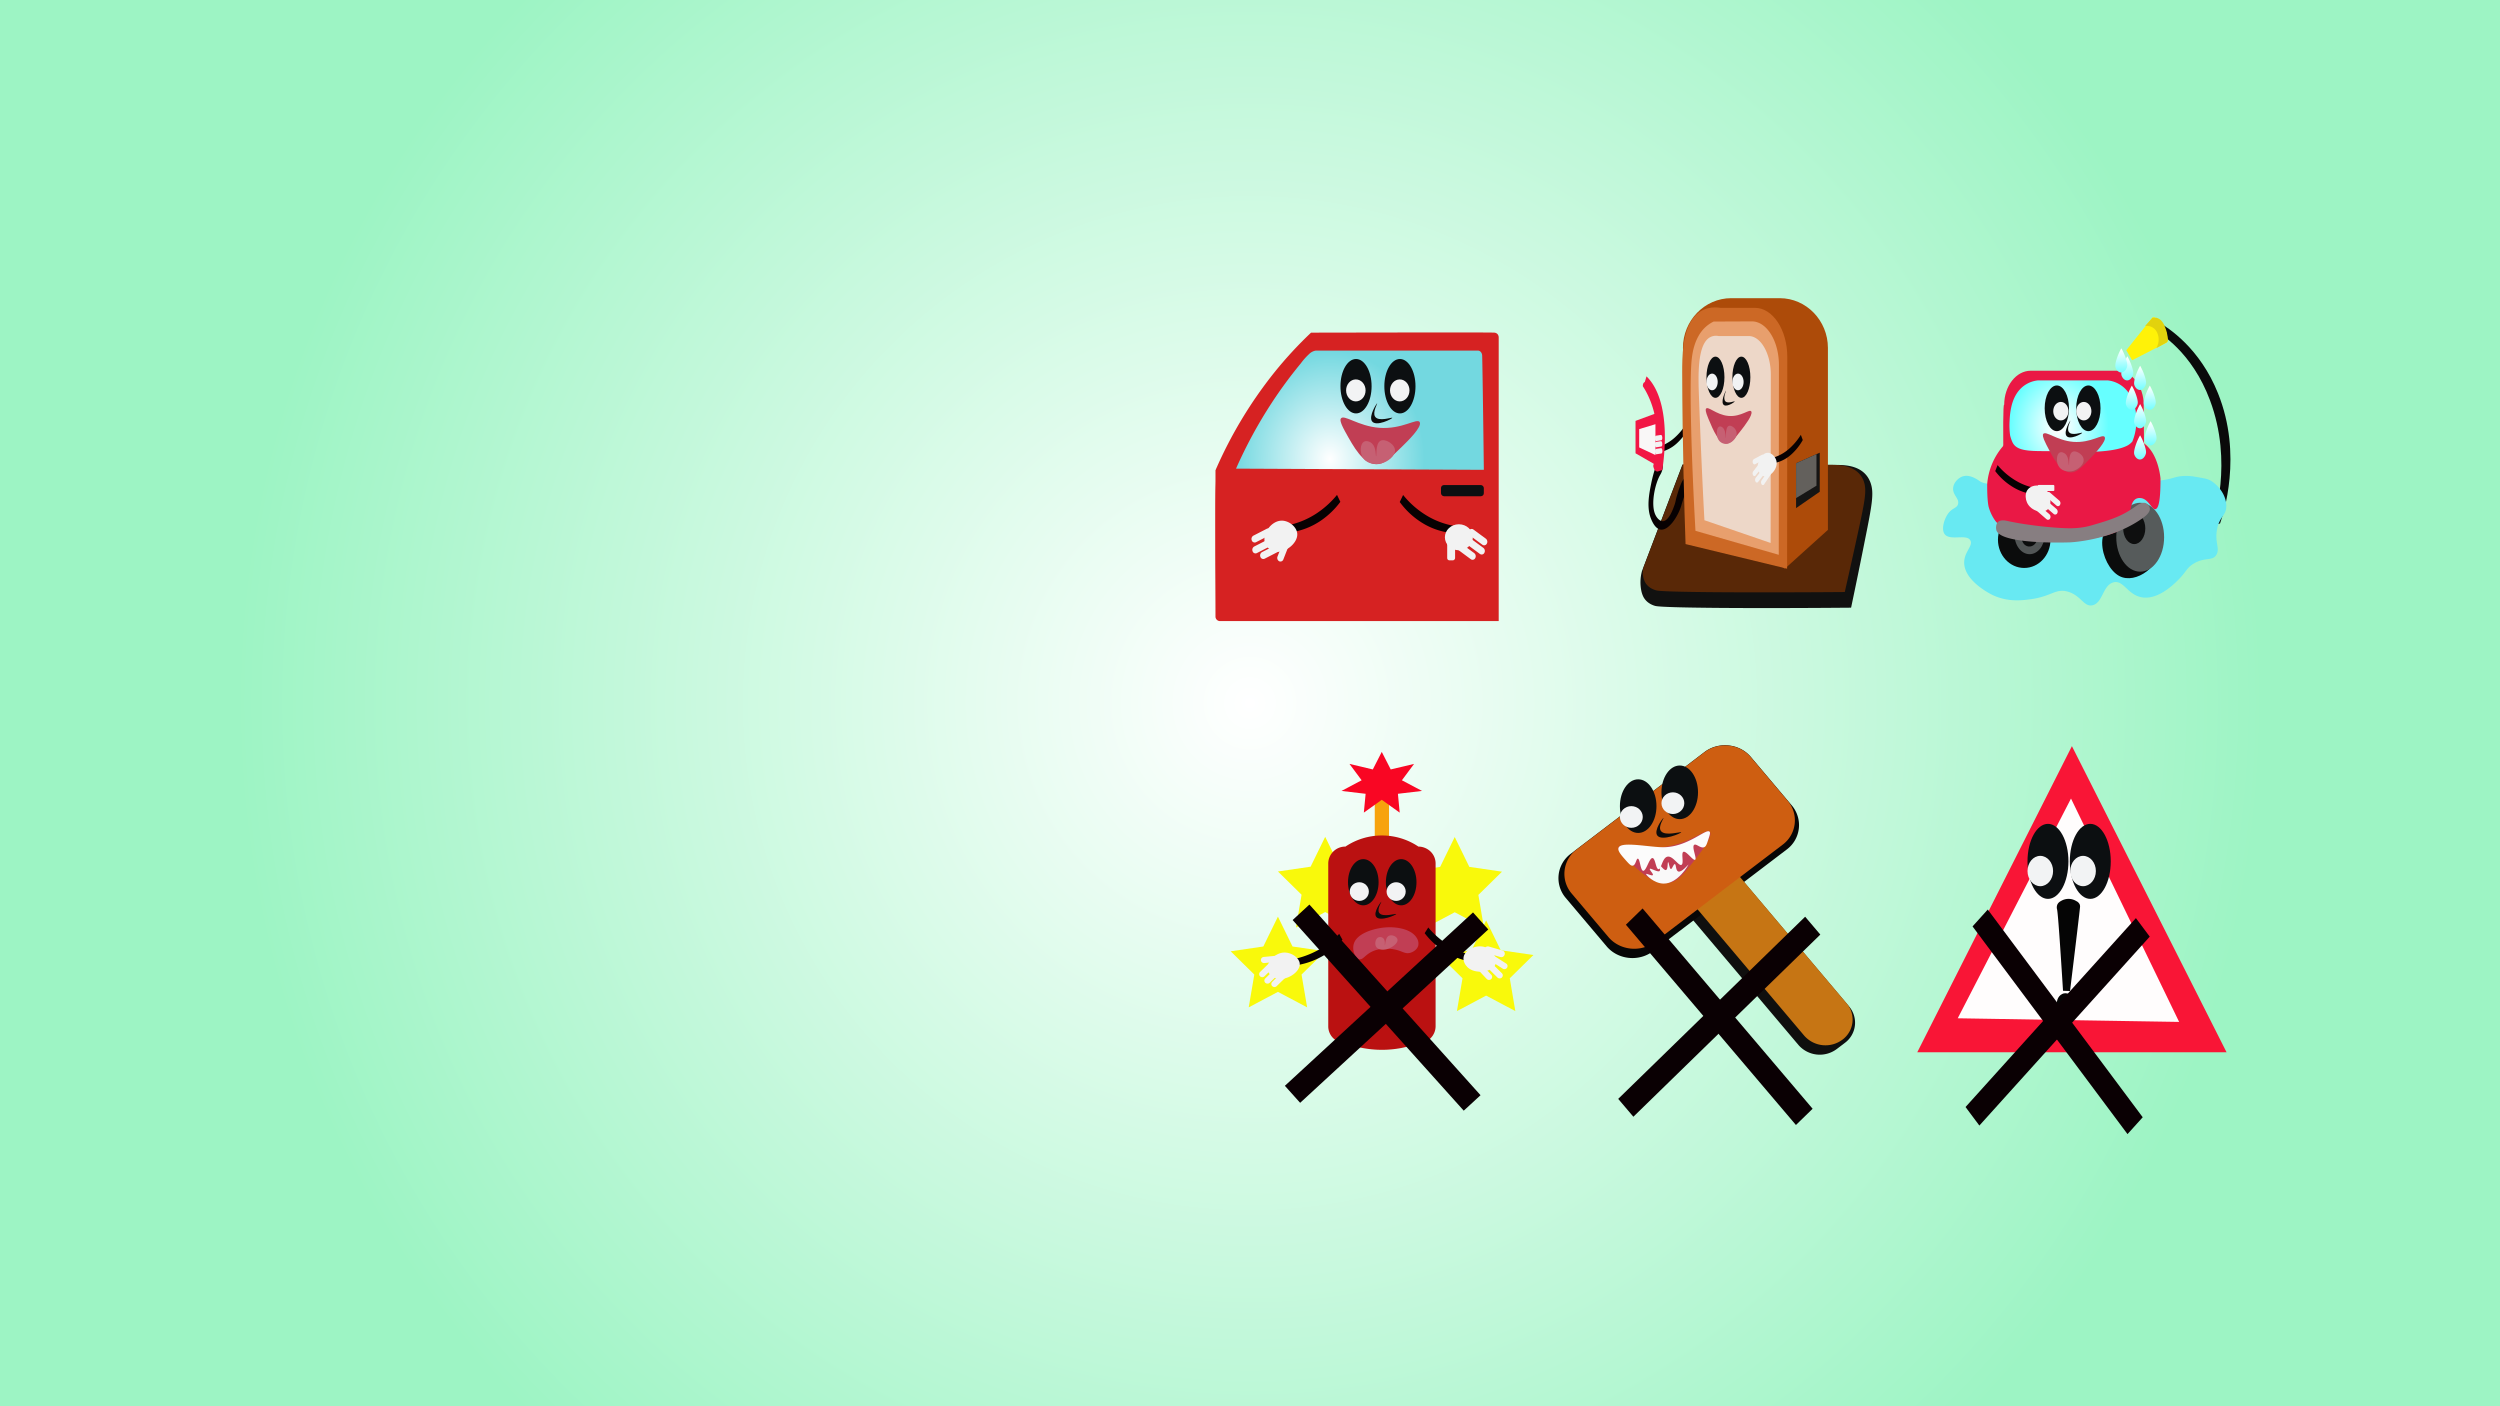 <svg xmlns="http://www.w3.org/2000/svg" xmlns:xlink="http://www.w3.org/1999/xlink" width="1920" height="1080" viewBox="0 0 1920 1080"><rect x="0" y="0" width="1920" height="1080" fill="#333333" stroke="none"/><defs><style>.cls-1{fill:url(#radial-gradient);}.cls-2{fill:#d62222;}.cls-3{fill:url(#radial-gradient-2);}.cls-4{fill:#0c0f11;}.cls-5{fill:#f2f3f4;}.cls-6{fill:#0c0c0c;}.cls-7{fill:#c13e54;}.cls-8{fill:#c66073;}.cls-9{fill:#070102;}.cls-10{fill:#f2f2f2;}.cls-11{fill:#111110;}.cls-12{fill:#592807;}.cls-13{fill:#ad4b09;}.cls-14{fill:#f21645;}.cls-15{fill:#f9f7f7;}.cls-16{fill:#161514;}.cls-17{fill:#63605c;}.cls-18{fill:#cc6825;}.cls-19{fill:#e89f6d;}.cls-20{fill:#edd7c8;}.cls-21{fill:#0a0a0a;}.cls-22{fill:#68e9f2;}.cls-23{fill:#fff208;}.cls-24{fill:#0b0c0c;}.cls-25{fill:#525656;}.cls-26{fill:#565b5b;}.cls-27{fill:#0e0f0f;}.cls-28{fill:#ea1845;}.cls-29{fill:url(#radial-gradient-3);}.cls-30{fill:#877e81;}.cls-31{fill:#e2d20e;}.cls-32{fill:url(#linear-gradient);}.cls-33{fill:url(#linear-gradient-2);}.cls-34{fill:url(#linear-gradient-3);}.cls-35{fill:url(#linear-gradient-4);}.cls-36{fill:url(#linear-gradient-5);}.cls-37{fill:url(#linear-gradient-6);}.cls-38{fill:url(#linear-gradient-7);}.cls-39{fill:url(#linear-gradient-8);}.cls-40{fill:#f91536;}.cls-41{fill:#fffdfd;}.cls-42{fill:#050505;}.cls-43{fill:#f9f90b;}.cls-44{fill:#f7a30d;}.cls-45{fill:#f90623;}.cls-46{fill:#ba1111;}.cls-47{fill:#0f0f0e;}.cls-48{fill:#070606;}.cls-49{fill:#c67514;}.cls-50{fill:#ce5e11;}.cls-51{fill:#fcfcfc;}.cls-52{fill:#f9f9f9;}.cls-53{fill:#0a0003;}</style><radialGradient id="radial-gradient" cx="960" cy="540" r="778.85" gradientUnits="userSpaceOnUse"><stop offset="0" stop-color="#fff"/><stop offset="1" stop-color="#9df4c4"/></radialGradient><radialGradient id="radial-gradient-2" cx="12169.47" cy="13972.88" r="268.98" gradientTransform="translate(-2264.31 -3979.04) scale(0.27 0.31)" gradientUnits="userSpaceOnUse"><stop offset="0" stop-color="#fff"/><stop offset="1" stop-color="#73d8e0"/></radialGradient><radialGradient id="radial-gradient-3" cx="3399.88" cy="3896.84" r="46.61" gradientTransform="translate(-1206.75 -3375.08) scale(0.82 0.95)" gradientUnits="userSpaceOnUse"><stop offset="0.08" stop-color="#fff"/><stop offset="1" stop-color="#6ff"/></radialGradient><linearGradient id="linear-gradient" x1="1633.54" y1="274.3" x2="1633.89" y2="293.96" gradientUnits="userSpaceOnUse"><stop offset="0" stop-color="#fff"/><stop offset="1" stop-color="#66feff"/></linearGradient><linearGradient id="linear-gradient-2" x1="1643.37" y1="281.64" x2="1643.73" y2="301.29" xlink:href="#linear-gradient"/><linearGradient id="linear-gradient-3" x1="1650.8" y1="296.87" x2="1651.16" y2="316.52" xlink:href="#linear-gradient"/><linearGradient id="linear-gradient-4" x1="1628.94" y1="268.22" x2="1629.29" y2="287.87" xlink:href="#linear-gradient"/><linearGradient id="linear-gradient-5" x1="1637" y1="296.87" x2="1637.36" y2="316.52" xlink:href="#linear-gradient"/><linearGradient id="linear-gradient-6" x1="1643.37" y1="311.07" x2="1643.73" y2="330.72" xlink:href="#linear-gradient"/><linearGradient id="linear-gradient-7" x1="1651.42" y1="324.2" x2="1651.77" y2="343.86" xlink:href="#linear-gradient"/><linearGradient id="linear-gradient-8" x1="1643.35" y1="335.04" x2="1643.7" y2="354.7" xlink:href="#linear-gradient"/></defs><g id="Layer_8" data-name="Layer 8"><rect class="cls-1" width="1920" height="1080"/></g><g id="Layer_1" data-name="Layer 1"><path class="cls-2" d="M1151,477H936.75a3.51,3.51,0,0,1-3.26-3.69c0-16.82-.19-32.72-.21-57,0-11.22-.06-34.74.13-42.58,0-.31.05-1.85.08-3.94,0-3.46,0-6.4,0-8.61a332,332,0,0,1,45.28-75.23,305,305,0,0,1,28.13-30.48c15.81,0,138-.32,140.84,0a3.75,3.75,0,0,1,2.3,1.08,3.85,3.85,0,0,1,.87,1.76,3.74,3.74,0,0,1,.09.84Z"/><path class="cls-3" d="M1139.59,360.83l-190.32-.92a352.63,352.63,0,0,1,27.73-51,336.85,336.85,0,0,1,22-29.81,50.45,50.45,0,0,1,6.26-7.07,9.54,9.54,0,0,1,4.7-2.67c.31-.06.57-.08.75-.1H1135a3.06,3.06,0,0,1,2.3,1.09,4.62,4.62,0,0,1,1,2.6C1138.43,275.11,1139,311.35,1139.59,360.83Z"/><rect class="cls-4" x="1106.68" y="372.51" width="32.9" height="8.6" rx="2.3"/><ellipse class="cls-4" cx="1041.43" cy="296.61" rx="11.96" ry="20.9"/><ellipse class="cls-5" cx="1041.29" cy="299.83" rx="7.48" ry="8.45"/><ellipse class="cls-4" cx="1075.14" cy="296.61" rx="11.96" ry="20.9"/><ellipse class="cls-5" cx="1075.01" cy="299.83" rx="7.48" ry="8.45"/><path class="cls-6" d="M1056,319.88c2.65,4.36,13.17.33,13.3,1s-12.61,7.22-15.65,2.58c-2.66-4.05,3.79-13.94,4.07-13.8S1054,316.44,1056,319.88Z"/><path class="cls-7" d="M1076.77,343c-9.32,9.12-14,13.69-19.84,13.52-10.18-.28-17.11-12.84-23.93-25.2-4.26-7.71-3.6-9.3-3.26-9.83,2.31-3.65,13.26,5.83,29.63,7.07,17.72,1.33,29.16-7.94,31-4.31S1081.38,338.5,1076.77,343Z"/><path class="cls-8" d="M1065.9,339c2,.93,5.13,3.26,5.44,6.45.46,4.78-5.57,9.19-10.34,10.45-5,1.32-12.36.15-14.91-5.45-1.65-3.62-1.43-9.4,1.32-11.15,1.9-1.2,4.8-.26,6.52,1.54,3.18,3.31,2.48,9.6,2.93,9.59s-.59-9.22,3.06-11.74C1062,337.25,1064.94,338.58,1065.9,339Z"/><path class="cls-9" d="M988.32,403.59l2.54,5.34a55.17,55.17,0,0,0,23.68-9.17,62.26,62.26,0,0,0,14.84-14.34l-2.55-5.34a70.17,70.17,0,0,1-15.16,13.85A63.32,63.32,0,0,1,988.32,403.59Z"/><path class="cls-9" d="M1077.59,380.14l-2.59,5.4A61,61,0,0,0,1094.7,403a53.73,53.73,0,0,0,18.76,6.16l2.59-5.4a61.79,61.79,0,0,1-18.56-6.75A69,69,0,0,1,1077.59,380.14Z"/><path class="cls-10" d="M996.29,409.85c.62,7.68-10.52,16.23-18.48,13.37a10.27,10.27,0,0,1-6.53-7.07c-1.52-6.87,5.33-16.31,13.19-16.29C990,399.88,995.88,404.63,996.29,409.85Z"/><ellipse class="cls-10" cx="1120.41" cy="412.62" rx="10.74" ry="9.99"/><path class="cls-10" d="M975,411.08l-10.39,5.34a2.35,2.35,0,0,1-3.24-1.37h0a2.93,2.93,0,0,1,1.21-3.66l10.4-5.34a2.34,2.34,0,0,1,3.24,1.37h0A2.92,2.92,0,0,1,975,411.08Z"/><path class="cls-10" d="M981.14,427.39l4.62-11.81a2.36,2.36,0,0,1,3.23-1.41h0a2.94,2.94,0,0,1,1.25,3.65l-4.62,11.81a2.36,2.36,0,0,1-3.23,1.41h0A2.94,2.94,0,0,1,981.14,427.39Z"/><path class="cls-10" d="M981.65,423.74l-10.4,5.34A2.35,2.35,0,0,1,968,427.7h0a2.94,2.94,0,0,1,1.22-3.66l10.39-5.34a2.34,2.34,0,0,1,3.24,1.37h0A2.94,2.94,0,0,1,981.65,423.74Z"/><path class="cls-10" d="M975.67,419.43l-10.4,5.34A2.34,2.34,0,0,1,962,423.4h0a2.92,2.92,0,0,1,1.22-3.66l10.39-5.34a2.34,2.34,0,0,1,3.24,1.37h0A2.93,2.93,0,0,1,975.67,419.43Z"/><path class="cls-10" d="M1131.6,406.67l9.56,7.06a3,3,0,0,1,.71,3.83h0a2.28,2.28,0,0,1-3.39.8l-9.56-7.06a3,3,0,0,1-.71-3.83h0A2.29,2.29,0,0,1,1131.6,406.67Z"/><path class="cls-10" d="M1129.69,413.74l9.56,7.06a3,3,0,0,1,.71,3.83h0a2.28,2.28,0,0,1-3.38.8l-9.56-7.06a3,3,0,0,1-.71-3.83h0A2.28,2.28,0,0,1,1129.69,413.74Z"/><path class="cls-10" d="M1129.59,429.48l-9.56-7.07a3,3,0,0,1-.71-3.82h0a2.29,2.29,0,0,1,3.39-.81l9.55,7.07a3,3,0,0,1,.71,3.82h0A2.28,2.28,0,0,1,1129.59,429.48Z"/><rect class="cls-10" x="1105.26" y="418.1" width="18.44" height="6.06" rx="1.71" transform="translate(693.35 1535.61) rotate(-90)"/><path class="cls-11" d="M1421.64,466.7c-82.57.71-143.09.12-150-1.26-.6-.12-6.77-1.48-9.66-7.34a19.65,19.65,0,0,1-1.43-4.32,32.8,32.8,0,0,1,.47-15.16l31.11-81.81c48.94-.21,88.91.2,118,.26,6.48,0,21.62,0,26.5,13.84,2.73,7.73,1.13,16.61-4.25,43.33C1429.36,429.53,1425.75,447.15,1421.64,466.7Z"/><path class="cls-12" d="M1416.79,454.67c-79.37.63-137.54.11-144.15-1.13-.58-.1-6.51-1.31-9.28-6.53a15.88,15.88,0,0,1-1.13-11.27l30.1-79c47.05-.18,85.47.18,113.45.24,6.23,0,20.78,0,25.48,12.33,2.62,6.89,1.08,14.81-4.09,38.62C1424.21,421.54,1420.74,437.24,1416.79,454.67Z"/><path class="cls-13" d="M1292.39,385.88l8,5.22-7.89-123.89c0-21,16.66-38.21,37-38.21h37.34c20.36,0,37,17.19,37,38.21V406.94l-33.09,29.82Z"/><path class="cls-9" d="M1272.76,343.36l1.47,4a27.61,27.61,0,0,0,13.65-6.94,43.13,43.13,0,0,0,8.55-10.86l-1.47-4a47.6,47.6,0,0,1-8.74,10.49A32.2,32.2,0,0,1,1272.76,343.36Z"/><path class="cls-9" d="M1294.28,367.43c1.37.4,2.5,5.11,2.5,5.11h0c-2.45,6.21-3.45,9.08-3.45,9.08-1.21,3.48-1.84,5.83-2.19,7-2.41,7.92-10,20-16.61,17.91-3.49-1.11-5.53-5.75-6.27-7.44-3.92-8.93-1.76-19.73-.09-28s5.09-19.3,7.2-18.69c1,.29,1.68,3.29,1.66,5.54a13.24,13.24,0,0,1-2,6.74c-4,6.94-7.14,21.83-4.08,29.78,1.2,3.12,3.58,5.77,6,5.82,4.78.11,8.33-10.3,9.12-12.61,1.08-3.16.64-3.18,2.1-7.88C1289,376.92,1292.09,366.79,1294.28,367.43Z"/><path class="cls-14" d="M1276.63,361l-3.53,1.12a2.33,2.33,0,0,1-1.41-.39c-1.59-1-2-3.7-2-4.05a80.89,80.89,0,0,0,2.66-28.84c-1.52-17.44-8.22-28.51-10.6-32.11a4.12,4.12,0,0,1,.27-2.1,2,2,0,0,1,1.18-1.21l1.32-4.37a36,36,0,0,1,4.44,5.39C1283,315.37,1278,352.21,1276.63,361Z"/><path class="cls-14" d="M1274.21,358.56l-18.12-10.43v-24.9l18.12-6.69Z"/><path class="cls-15" d="M1271.38,349.51l-12.48-5.89V329.56l12.48-3.78Z"/><path class="cls-16" d="M1397.56,377.66l-18.18,12.57V355.79l18.18-8.14Z"/><path class="cls-17" d="M1395.05,373l-15.67,9.54V355.79l15.67-7Z"/><path class="cls-18" d="M1294.51,417.85c-.9-25.84-2.44-76.31-2.59-131.85,0-12.18.1-31.09,8.67-41.95,6.68-8.46,15.62-8.41,20.82-7.61h26.45c13.63,0,24.78,16.91,24.78,37.57l-.15,162.75Z"/><path class="cls-19" d="M1302.11,407.67c-3.39-61.09-4.3-107.41-3.29-126.32.34-6.4,1.2-15.31,5.49-23a26.38,26.38,0,0,1,11.75-11.4l29.38-.13c11.43,0,20.78,15.13,20.78,33.62l-.13,145.65Z"/><path class="cls-20" d="M1309,399.53q-2.43-45.19-4.23-95.85c-.53-15.15-1.11-36.51,6.89-43.51a9.43,9.43,0,0,1,8.15-2.09l23.18,0c9.32,0,17,13.41,17,29.8L1359.84,417Z"/><ellipse class="cls-4" cx="1317.47" cy="289.72" rx="6.9" ry="15.82"/><ellipse class="cls-4" cx="1337.38" cy="289.72" rx="6.9" ry="15.82"/><ellipse class="cls-5" cx="1334.79" cy="293.33" rx="4.31" ry="6.4"/><ellipse class="cls-5" cx="1314.89" cy="293.33" rx="4.31" ry="6.4"/><path class="cls-6" d="M1324.61,307.51c1.53,3.3,7.6.25,7.67.76s-7.27,5.47-9,2c-1.53-3.07,2.19-10.55,2.34-10.45S1323.41,304.9,1324.61,307.51Z"/><path class="cls-7" d="M1337.25,330.36c-5.38,6.9-8.07,10.36-11.45,10.23-5.86-.21-9.85-9.72-13.79-19.08-2.45-5.83-2.07-7-1.88-7.44,1.34-2.76,7.65,4.42,17.09,5.35,10.21,1,16.8-6,17.86-3.26S1339.9,326.94,1337.25,330.36Z"/><path class="cls-8" d="M1330.61,327.69a6.65,6.65,0,0,1,3.14,4.89c.26,3.62-3.21,6.95-6,7.91a6.65,6.65,0,0,1-8.6-4.13c-1-2.74-.82-7.12.76-8.43,1.1-.92,2.77-.2,3.77,1.16,1.83,2.5,1.42,7.27,1.68,7.26s-.34-7,1.76-8.89C1328.38,326.35,1330.06,327.36,1330.61,327.69Z"/><path class="cls-9" d="M1360.84,351.74l1.47,4a27.75,27.75,0,0,0,13.65-6.94,43.2,43.2,0,0,0,8.56-10.86l-1.47-4a47.42,47.42,0,0,1-8.75,10.48A32.31,32.31,0,0,1,1360.84,351.74Z"/><path class="cls-10" d="M1364.48,355.3c.35,5.81-6.07,12.28-10.66,10.12a7.26,7.26,0,0,1-3.76-5.35c-.88-5.21,3.07-12.35,7.6-12.33C1360.87,347.75,1364.23,351.35,1364.48,355.3Z"/><path class="cls-10" d="M1359.55,365l-4.66,6.9a1.11,1.11,0,0,1-2,0h0a2.86,2.86,0,0,1,0-3l4.65-6.91a1.13,1.13,0,0,1,2,0A2.93,2.93,0,0,1,1359.55,365Z"/><path class="cls-10" d="M1355.25,363.75l-5,6.35a1.13,1.13,0,0,1-2-.24h0a2.84,2.84,0,0,1,.15-2.95l5-6.34a1.13,1.13,0,0,1,2,.23h0A2.86,2.86,0,0,1,1355.25,363.75Z"/><path class="cls-10" d="M1353.34,358.78l-5,6.34a1.13,1.13,0,0,1-2-.23h0a2.84,2.84,0,0,1,.15-2.95l5-6.35a1.13,1.13,0,0,1,2,.23h0A2.88,2.88,0,0,1,1353.34,358.78Z"/><path class="cls-10" d="M1354.12,353.23l-6.19,3.31c-.73.39-1.54-.18-1.8-1.26h0a2.47,2.47,0,0,1,.84-2.68l6.2-3.31c.73-.39,1.54.17,1.8,1.26h0A2.47,2.47,0,0,1,1354.12,353.23Z"/><path class="cls-10" d="M1275.91,338.14l-4,.62c-.47.07-.92-.8-1-1.93h0c-.08-1.13.24-2.12.72-2.19l4-.62c.47-.07.93.8,1,1.93S1276.38,338.07,1275.91,338.14Z"/><path class="cls-10" d="M1275.93,342.91l-4,.62c-.48.07-.93-.79-1-1.93h0c-.08-1.13.25-2.12.72-2.19l4-.62c.47-.07.92.8,1,1.93S1276.41,342.84,1275.93,342.91Z"/><path class="cls-10" d="M1276,348.28l-4,.61c-.47.08-.92-.79-1-1.93h0c-.08-1.13.24-2.12.72-2.19l4-.61c.48-.08.93.79,1,1.92S1276.46,348.21,1276,348.28Z"/><path class="cls-21" d="M1705,402l-6.33,2.05c1.64-4.66,16.49-48.75-1.36-96.55-13.91-37.28-38.34-51.71-43.79-54.72l4-5.55c8,4.65,32,20.15,45.89,54.79C1722.57,349.54,1707.48,395,1705,402Z"/><path class="cls-22" d="M1709.8,389c-.21,7.14-5,7.44-7,17-2.2,10.46,2.4,15.13-.64,20.14s-8.75,1.48-17.41,6.71c-5.37,3.24-5.52,6-11.25,11.87-3.46,3.52-15,15.27-27.18,14.2s-15.17-14-23.35-11.62S1615,463.13,1607,464.85c-6.52,1.4-8.53-7.18-18.47-10.33-9.65-3-12.74,3.47-28.87,5.68-6.86.94-17.57,2.26-29.09-3.1-.94-.43-22-10.54-22.08-25,0-8.2,6.66-12.58,4.88-16.77-2.53-6-17,1-20.38-5.94-1.94-3.92.3-11,3.18-15,3.34-4.55,6.94-4,7.65-7.49.87-4.27-4.29-6.74-3.82-12.13.34-4,3.63-7.26,6.37-8.52,5.78-2.66,12.21,2,13.8,3.1,3.72,2.53,8.73,4.2,75.37,3.35,0,0,57.91-.73,73.46-5.67a31,31,0,0,1,5.73-1.29,38.37,38.37,0,0,1,11.68.51c5.77.95,8.65,1.42,10.83,2.58C1703.34,372.05,1710.06,380.31,1709.8,389Z"/><path class="cls-23" d="M1637.5,276.67,1633,269h0l.52-.7,19.45-24.34a1.73,1.73,0,0,1,2.64.68,15.73,15.73,0,0,1,6.45,6.54,20.6,20.6,0,0,1,2.42,8.55,3,3,0,0,1,.38,1.77,2.27,2.27,0,0,1-.71,1.49Z"/><ellipse class="cls-24" cx="1554.6" cy="414.51" rx="20.17" ry="21.68"/><ellipse class="cls-25" cx="1558.74" cy="410.64" rx="11.57" ry="14.97"/><ellipse class="cls-24" cx="1558.64" cy="412.58" rx="7.15" ry="6.11" transform="translate(984.18 1919.08) rotate(-83.95)"/><path class="cls-24" d="M1660.12,416.71c.2,18-19.85,32.39-32.48,25.68-7.16-3.8-13.14-15-13.17-25.56v-.12c0-10.79,9.52-25.69,22.83-25.69C1650,391,1660,404.16,1660.12,416.71Z"/><ellipse class="cls-26" cx="1643.67" cy="412.58" rx="18.37" ry="26.46"/><ellipse class="cls-27" cx="1639.1" cy="405.86" rx="8.49" ry="12"/><path class="cls-28" d="M1538.79,365q-.8-54.1.35-54.18s0,0,.08.07c0-14.39,9.16-26.17,20.36-26.17H1626c11.2,0,20.36,11.78,20.36,26.17q.21,26.84.43,53.67Z"/><path class="cls-28" d="M1659.27,367.53c0,10.62-.5,22.72-3.82,23.49-3,.69-5.26-8.13-11.68-8.52a5.8,5.8,0,0,0-3.61.78c-4.35,2.74-4.09,11.7-4.67,15-4,22.57-90.71,20.36-103.39,1.29a34,34,0,0,1-4.89-10.58c-1-5-1.06-12.49-1.06-17h0A50.89,50.89,0,0,1,1538.89,342c3.69-4.12,11.92-11.23,52.23-10.84,32,.3,53,.84,62.42,17.29C1658.45,357,1659.27,367.53,1659.27,367.53Z"/><path class="cls-29" d="M1637.62,339.14h0a13.76,13.76,0,0,1-3.4,2.84c-11.87,6.65-41.61,4.9-41.61,4.9-25.26-1.49-42.3,2.27-46.93-7a29.31,29.31,0,0,1-1.91-5.42,57.18,57.18,0,0,1-.45-10.55c.29-5.67.85-16.82,7.68-24.54a21.76,21.76,0,0,1,14.32-7.24h53.29a22.36,22.36,0,0,1,14.32,7.24c9.11,9.94,7.9,25.16,7.56,28.38A40.54,40.54,0,0,1,1637.62,339.14Z"/><path class="cls-30" d="M1645.89,397.69c-24.32,17.66-56.22,18.85-56.22,18.85-2.83.11-54.65,1.81-56.55-9.8a8,8,0,0,1,.58-4.9c1.78-3.17,6.48-2.09,8.25-1.69,15.17,3.38,37.5,5.56,47.35,5.55a62.52,62.52,0,0,0,11.67-.95,58.91,58.91,0,0,0,5.79-1.4c12.24-3.57,21.7-6.34,31.56-13.21,3.15-2.2,6.92-5.21,10.08-3.51a5.17,5.17,0,0,1,2.68,3.91C1651.31,393.75,1647.32,396.65,1645.89,397.69Z"/><path class="cls-9" d="M1534.15,357.19l-1.81,4.6a48.24,48.24,0,0,0,16,13.64,39.68,39.68,0,0,0,14.84,4.3l1.8-4.6a45.9,45.9,0,0,1-14.7-4.79A54.12,54.12,0,0,1,1534.15,357.19Z"/><path class="cls-10" d="M1573.41,390.3c-3.42,5-13.74,2.53-16.73-4.51-1-2.29-1.5-5.84-.14-8.58,2.53-5.1,10.92-6.08,15.24-.79C1574.84,380.18,1575.73,386.93,1573.41,390.3Z"/><path class="cls-10" d="M1571.78,398.79l-7.27-6.28a2.69,2.69,0,0,1-.45-3.24h0a1.72,1.72,0,0,1,2.67-.55L1574,395a2.68,2.68,0,0,1,.45,3.24h0A1.72,1.72,0,0,1,1571.78,398.79Z"/><path class="cls-10" d="M1577.29,394.78,1570,388.5a2.66,2.66,0,0,1-.45-3.24h0a1.71,1.71,0,0,1,2.66-.55l7.27,6.28a2.66,2.66,0,0,1,.45,3.24h0A1.71,1.71,0,0,1,1577.29,394.78Z"/><path class="cls-10" d="M1579.41,388.32l-7.27-6.28a2.67,2.67,0,0,1-.45-3.24h0a1.71,1.71,0,0,1,2.67-.54l7.26,6.27a2.68,2.68,0,0,1,.46,3.24h0A1.71,1.71,0,0,1,1579.41,388.32Z"/><rect class="cls-10" x="1565" y="372.44" width="12.74" height="4.65" rx="0.67"/><ellipse class="cls-4" cx="1579.65" cy="313.58" rx="9.34" ry="17.55"/><ellipse class="cls-4" cx="1603.86" cy="313.58" rx="9.34" ry="17.55"/><ellipse class="cls-5" cx="1582.73" cy="315.78" rx="5.84" ry="7.1"/><ellipse class="cls-5" cx="1600.36" cy="315.78" rx="5.84" ry="7.1"/><path class="cls-7" d="M1605.84,351.47c-7.28,7.67-10.92,11.5-15.5,11.36-7.94-.24-13.36-10.78-18.68-21.17-3.33-6.47-2.81-7.81-2.55-8.26,1.81-3.06,10.36,4.9,23.14,5.94,13.84,1.12,22.77-6.66,24.2-3.61S1609.44,347.69,1605.84,351.47Z"/><path class="cls-6" d="M1588.76,331.54c2.07,3.66,10.29.28,10.39.85s-9.85,6.06-12.23,2.17c-2.07-3.4,3-11.71,3.18-11.6S1587.12,328.65,1588.76,331.54Z"/><path class="cls-8" d="M1596,347.49c1.6.78,4,2.74,4.25,5.42.36,4-4.35,7.71-8.07,8.77-3.91,1.12-9.65.13-11.64-4.57-1.29-3.05-1.12-7.9,1-9.37,1.48-1,3.74-.21,5.09,1.29,2.48,2.78,1.93,8.07,2.29,8.06s-.46-7.74,2.38-9.86C1593,346,1595.25,347.12,1596,347.49Z"/><path class="cls-31" d="M1656.07,267.35a13,13,0,0,0,.35-12.44,8.72,8.72,0,0,0-9-4.54l5.72-6.29h0L1656,244a8.63,8.63,0,0,1,3.58,1.94,12.5,12.5,0,0,1,2.84,4.48,28.74,28.74,0,0,1,2.1,7c.22,1.29.32,2.38.38,3.16a2.78,2.78,0,0,1,0,.91,2.65,2.65,0,0,1-1,1.55Z"/><path class="cls-32" d="M1637.4,281.83c1.17,3.69,1,4.95.85,5.68-.5,2.23-2.34,4.78-4.77,4.65-2-.11-3.58-2-4.14-3.87-.2-.65-.52-2.11.85-6.46a41,41,0,0,1,3.61-8.26A42.55,42.55,0,0,1,1637.4,281.83Z"/><path class="cls-33" d="M1647.24,289.17c1.16,3.69,1,4.95.85,5.68-.51,2.23-2.34,4.78-4.78,4.65-2-.11-3.57-2-4.14-3.88-.2-.64-.51-2.1.85-6.45a42.14,42.14,0,0,1,3.61-8.26A42.69,42.69,0,0,1,1647.24,289.17Z"/><path class="cls-34" d="M1654.67,304.4c1.17,3.69,1,5,.85,5.68-.51,2.23-2.34,4.78-4.78,4.65-2-.11-3.57-2-4.14-3.88-.19-.65-.51-2.1.85-6.45a42.14,42.14,0,0,1,3.61-8.26A42.69,42.69,0,0,1,1654.67,304.4Z"/><path class="cls-35" d="M1632.8,275.75c1.17,3.69,1,4.94.85,5.68-.5,2.22-2.34,4.77-4.78,4.64-2-.1-3.57-2-4.14-3.87-.19-.65-.51-2.1.85-6.45a42.14,42.14,0,0,1,3.61-8.26A42.69,42.69,0,0,1,1632.8,275.75Z"/><path class="cls-36" d="M1640.87,304.4c1.16,3.69,1,5,.85,5.68-.51,2.23-2.34,4.78-4.78,4.65-2-.11-3.57-2-4.14-3.88-.2-.65-.51-2.1.85-6.45a42.14,42.14,0,0,1,3.61-8.26A42.69,42.69,0,0,1,1640.87,304.4Z"/><path class="cls-37" d="M1647.24,318.6c1.16,3.68,1,4.94.85,5.68-.51,2.22-2.34,4.77-4.78,4.64-2-.1-3.57-2-4.14-3.87-.2-.65-.51-2.1.85-6.45a41.88,41.88,0,0,1,3.61-8.26A42.69,42.69,0,0,1,1647.24,318.6Z"/><path class="cls-38" d="M1655.28,331.73c1.17,3.69,1,4.95.85,5.68-.5,2.23-2.34,4.78-4.78,4.65-2-.11-3.57-2-4.14-3.87-.19-.65-.51-2.11.85-6.46a42.14,42.14,0,0,1,3.61-8.26A42.69,42.69,0,0,1,1655.28,331.73Z"/><path class="cls-39" d="M1647.21,342.57c1.17,3.69,1,4.95.85,5.68-.5,2.23-2.34,4.78-4.77,4.65-2-.11-3.58-2-4.14-3.87-.2-.65-.52-2.11.85-6.46a41.39,41.39,0,0,1,3.6-8.26A42.07,42.07,0,0,1,1647.21,342.57Z"/><polygon class="cls-40" points="1591.23 573.03 1650.62 690.59 1710 808.14 1591.23 808.14 1472.46 808.14 1531.85 690.59 1591.23 573.03"/><polygon class="cls-41" points="1673.57 784.83 1588.55 783.44 1503.53 782.04 1547.03 697.66 1590.53 613.27 1632.05 699.05 1673.57 784.83"/><path class="cls-42" d="M1589.79,761.1l-5.39-.18c-2.2-35.24-3.87-59.34-4.57-62.51a5.65,5.65,0,0,1,.42-4.12,6,6,0,0,1,2.49-2.26,11.19,11.19,0,0,1,11.83,0,5.38,5.38,0,0,1,2.49,2.26,4.15,4.15,0,0,1,.41,2.25C1597.32,698.74,1594.18,725.09,1589.79,761.1Z"/><ellipse class="cls-42" cx="1586.24" cy="770.64" rx="6.61" ry="7.84"/><ellipse class="cls-4" cx="1572.84" cy="661.53" rx="15.72" ry="28.81"/><ellipse class="cls-4" cx="1605.34" cy="661.53" rx="15.72" ry="28.81"/><ellipse class="cls-5" cx="1566.95" cy="668.95" rx="9.82" ry="11.65"/><ellipse class="cls-5" cx="1599.81" cy="668.95" rx="9.82" ry="11.65"/><polygon class="cls-43" points="1141.35 706.85 1152.57 729.78 1177.64 733.46 1159.5 751.31 1163.78 776.52 1141.35 764.62 1118.92 776.52 1123.21 751.31 1105.06 733.46 1130.14 729.78 1141.35 706.85"/><polygon class="cls-43" points="1017.75 642.69 1028.96 665.62 1054.04 669.3 1035.9 687.15 1040.18 712.36 1017.75 700.46 995.32 712.36 999.61 687.15 981.46 669.3 1006.54 665.62 1017.75 642.69"/><polygon class="cls-43" points="981.45 703.98 992.66 726.91 1017.73 730.59 999.59 748.45 1003.87 773.65 981.45 761.75 959.02 773.65 963.3 748.45 945.16 730.59 970.23 726.91 981.45 703.98"/><polygon class="cls-43" points="1117.24 642.83 1128.45 665.77 1153.53 669.45 1135.38 687.3 1139.67 712.51 1117.24 700.61 1094.81 712.51 1099.09 687.3 1080.95 669.45 1106.03 665.77 1117.24 642.83"/><rect class="cls-44" x="1055.82" y="597.74" width="10.95" height="66.51" rx="1.51"/><polygon class="cls-45" points="1061.2 577.45 1068.08 590.93 1086 586.68 1076.66 599.25 1092.13 607.44 1073.6 609.63 1074.96 624.09 1061.2 614.25 1047.43 624.09 1048.8 609.63 1030.27 607.44 1045.73 599.25 1036.4 586.68 1054.32 590.93 1061.2 577.45"/><path class="cls-10" d="M1147.36,734l9.37,6a2.32,2.32,0,0,1,.68,3.25h0a2.44,2.44,0,0,1-3.33.67l-9.36-6a2.34,2.34,0,0,1-.69-3.26A2.45,2.45,0,0,1,1147.36,734Z"/><path class="cls-10" d="M1145.55,739.63l7.89,7.79a2.32,2.32,0,0,1,0,3.32h0a2.45,2.45,0,0,1-3.4,0l-7.88-7.78a2.32,2.32,0,0,1,0-3.32A2.46,2.46,0,0,1,1145.55,739.63Z"/><path class="cls-10" d="M1137.75,740.6l7.59,8.06a2.32,2.32,0,0,1-.14,3.32h0a2.46,2.46,0,0,1-3.4-.14l-7.59-8.06a2.32,2.32,0,0,1,.15-3.32A2.45,2.45,0,0,1,1137.75,740.6Z"/><path class="cls-10" d="M1141.72,731.94l10.76,3.1a2.57,2.57,0,0,0,3.06-1.86h0A2.49,2.49,0,0,0,1154,730l-10.75-3.11a2.58,2.58,0,0,0-3.07,1.87A2.51,2.51,0,0,0,1141.72,731.94Z"/><path class="cls-46" d="M1089.32,801.19a79.84,79.84,0,0,1-56,0,13.74,13.74,0,0,1-9.34-3.8,12.75,12.75,0,0,1-3.88-9.12V663.09a13.11,13.11,0,0,1,13.22-12.92,50.27,50.27,0,0,1,56,0,13.66,13.66,0,0,1,9.33,3.8,12.72,12.72,0,0,1,3.89,9.12V788.27A13.12,13.12,0,0,1,1089.32,801.19Z"/><ellipse class="cls-4" cx="1076.11" cy="677.56" rx="11.75" ry="17.74"/><ellipse class="cls-4" cx="1047.01" cy="677.56" rx="11.75" ry="17.74"/><ellipse class="cls-5" cx="1072.24" cy="684.73" rx="7.34" ry="7.17"/><ellipse class="cls-5" cx="1043.94" cy="684.73" rx="7.34" ry="7.17"/><path class="cls-6" d="M1059.26,701.11c2.6,3.7,12.93.29,13.06.86s-12.38,6.13-15.37,2.19c-2.61-3.43,3.73-11.83,4-11.71S1057.2,698.19,1059.26,701.11Z"/><path class="cls-7" d="M1083.08,731.75c-4.14,1.16-5.92-1.4-12.28-2.61-1.43-.27-8.57-1.63-15.49,1s-8.36,7.35-11.48,6.52-5.34-6.62-4.27-11.21c2.12-9.11,16.62-12,19.49-12.52,10.44-2.07,24.61-.24,29.1,7.56a7.81,7.81,0,0,1,1.07,5.74C1088.44,729.17,1085.51,731.06,1083.08,731.75Z"/><path class="cls-8" d="M1070.19,718.65c1.27.39,3.12,1.52,3.11,3.33,0,2.72-4.19,5.67-7.36,6.73-3.33,1.12-8,1-9.31-2.08-.84-2-.33-5.3,1.56-6.5a3.59,3.59,0,0,1,4.13.42c1.85,1.68,1,5.35,1.29,5.32s.2-5.27,2.73-7A4.54,4.54,0,0,1,1070.19,718.65Z"/><path class="cls-9" d="M990.65,737.14l2.5,4.53a59.78,59.78,0,0,0,23.25-7.78A58.09,58.09,0,0,0,1031,721.72l-2.5-4.53a66.81,66.81,0,0,1-14.89,11.75A68,68,0,0,1,990.65,737.14Z"/><path class="cls-9" d="M1096.92,712.3l-2.78,4.38a58.36,58.36,0,0,0,18.45,15.85,59.31,59.31,0,0,0,18.05,6.32l2.78-4.37a67.72,67.72,0,0,1-17.83-6.8A66.42,66.42,0,0,1,1096.92,712.3Z"/><path class="cls-10" d="M998.22,740c.6,6.52-10.34,13.77-18.15,11.35-2.54-.79-5.61-2.86-6.41-6-1.49-5.83,5.23-13.84,13-13.82C992.07,731.57,997.81,735.6,998.22,740Z"/><path class="cls-10" d="M1148.52,740.64c-2.43,6.09-15.54,7.83-21.43,2.25-1.91-1.8-3.71-5-3-8.15,1.33-5.88,11-10.12,17.9-6.75C1146.87,730.38,1150.17,736.49,1148.52,740.64Z"/><path class="cls-10" d="M988.41,749.62l-7.93,7.75a2.46,2.46,0,0,1-3.4,0h0a2.32,2.32,0,0,1,0-3.32L985,746.3a2.46,2.46,0,0,1,3.4,0A2.32,2.32,0,0,1,988.41,749.62Z"/><path class="cls-10" d="M983.07,747l-7.93,7.75a2.46,2.46,0,0,1-3.4,0h0a2.32,2.32,0,0,1,0-3.32l7.93-7.75a2.46,2.46,0,0,1,3.4,0A2.32,2.32,0,0,1,983.07,747Z"/><path class="cls-10" d="M979.06,742.06l-7.93,7.74a2.43,2.43,0,0,1-3.39,0h0a2.31,2.31,0,0,1,0-3.32l7.93-7.74a2.43,2.43,0,0,1,3.39,0A2.31,2.31,0,0,1,979.06,742.06Z"/><path class="cls-10" d="M982.16,738.52,971,739.62a2.39,2.39,0,0,1-2.63-2.1h0a2.36,2.36,0,0,1,2.14-2.57l11.16-1.1a2.39,2.39,0,0,1,2.63,2.09A2.37,2.37,0,0,1,982.16,738.52Z"/><path class="cls-47" d="M1416.89,800.9l-6.26,4.76a21.73,21.73,0,0,1-29.38-3.07L1288,692.15a19.23,19.23,0,0,1,3.24-27.89l6.26-4.76a21.74,21.74,0,0,1,29.38,3.07L1420.13,773A19.23,19.23,0,0,1,1416.89,800.9Z"/><path class="cls-48" d="M1372.18,652.44l-102.64,78.08c-10.88,8.29-26.93,6.61-35.65-3.73l-31.47-37.27a23.33,23.33,0,0,1,3.93-33.84L1309,577.59c10.88-8.28,26.93-6.6,35.65,3.73l31.47,37.27A23.34,23.34,0,0,1,1372.18,652.44Z"/><path class="cls-49" d="M1415,798.46h0a21.72,21.72,0,0,1-29.37-3.08l-97.18-115.1a19.22,19.22,0,0,1,3.24-27.89h0a21.74,21.74,0,0,1,29.38,3.07l97.17,115.11A19.22,19.22,0,0,1,1415,798.46Z"/><path class="cls-50" d="M1369,648.78l-98.06,74.61c-10.89,8.28-26.93,6.6-35.66-3.73L1207,686.18a23.32,23.32,0,0,1,3.93-33.85L1309,577.72c10.89-8.28,26.93-6.6,35.65,3.74l28.27,33.48A23.31,23.31,0,0,1,1369,648.78Z"/><ellipse class="cls-4" cx="1258.13" cy="619.11" rx="14.04" ry="20.6"/><ellipse class="cls-4" cx="1290.04" cy="608.51" rx="14.04" ry="20.6"/><ellipse class="cls-5" cx="1252.87" cy="627.44" rx="8.77" ry="8.33"/><ellipse class="cls-5" cx="1284.78" cy="616.84" rx="8.77" ry="8.33"/><path class="cls-6" d="M1275.6,638.19c3.11,4.3,15.46.33,15.61,1s-14.79,7.11-18.36,2.54c-3.12-4,4.45-13.74,4.77-13.6S1273.15,634.8,1275.6,638.19Z"/><path class="cls-7" d="M1301.8,660.16c-8.63,11-13,16.55-19.7,17.81-11.72,2.18-22.48-8.23-33.08-18.47-6.61-6.39-6.22-8.09-6-8.68,1.83-4.06,16.51,2.41,35.54-.35,20.6-3,31.61-14.68,34.54-11.63S1306.06,654.71,1301.8,660.16Z"/><path class="cls-51" d="M1292.86,654.22c-2,.82.66,9-1.54,10s-6.56-7.13-10.67-6.3-4.71,9.76-6.88,9.63-2.36-8.33-4.62-8.54c-2.55-.23-4.75,10-7.19,9.75-2.15-.21-2.42-9.27-4.13-9.31-1.27,0-1.48,4.9-3.84,5.37-1.44.29-2.9-1.31-5.75-4.54-3.37-3.81-6.25-7.15-5.1-9.39a3,3,0,0,1,1.27-1.21c5-2.7,23.35.93,32.71,1,19.29.09,33.39-14.95,35.89-11.87.7.86,0,2.79-1.27,6.66-1,3.06-1.56,4.59-2.87,5.15-2.79,1.19-6-2.8-7.66-1.82-2.28,1.4,2.25,10.66.64,11.51S1295.1,653.32,1292.86,654.22Z"/><path class="cls-52" d="M1296.74,663.94c.14.11-8,14.84-19.18,14.66-7.44-.12-13.71-6.83-13.36-7.39s4.5,1.77,5.19.85-2.93-4-2.32-4.79,6.11,2.91,7.46,1.68-1.64-5.61-1.08-5.92,4.25,5.72,6.06,5.15c1.62-.51,1-6,1.6-6.06s.94,5.13,2.15,5.27c1,.11,1.91-3.86,3-3.76s.57,4.77,2.53,5.63C1291.38,670.42,1296.64,663.85,1296.74,663.94Z"/><polygon class="cls-53" points="1640.38 705.1 1509.53 850.19 1520.15 864.43 1651 719.34 1640.38 705.1"/><polygon class="cls-53" points="1645.61 858.05 1526.6 698.53 1514.92 711.48 1633.93 871 1645.61 858.05"/><polygon class="cls-53" points="1386.35 704.04 1242.78 843.94 1254.43 857.66 1398 717.76 1386.35 704.04"/><polygon class="cls-53" points="1392.09 851.52 1261.51 697.7 1248.69 710.18 1379.28 864 1392.09 851.52"/><polygon class="cls-53" points="1131.27 700.73 986.78 833.9 998.51 846.97 1143 713.8 1131.27 700.73"/><polygon class="cls-53" points="1137.05 841.12 1005.63 694.7 992.73 706.58 1124.15 853 1137.05 841.12"/></g></svg>
